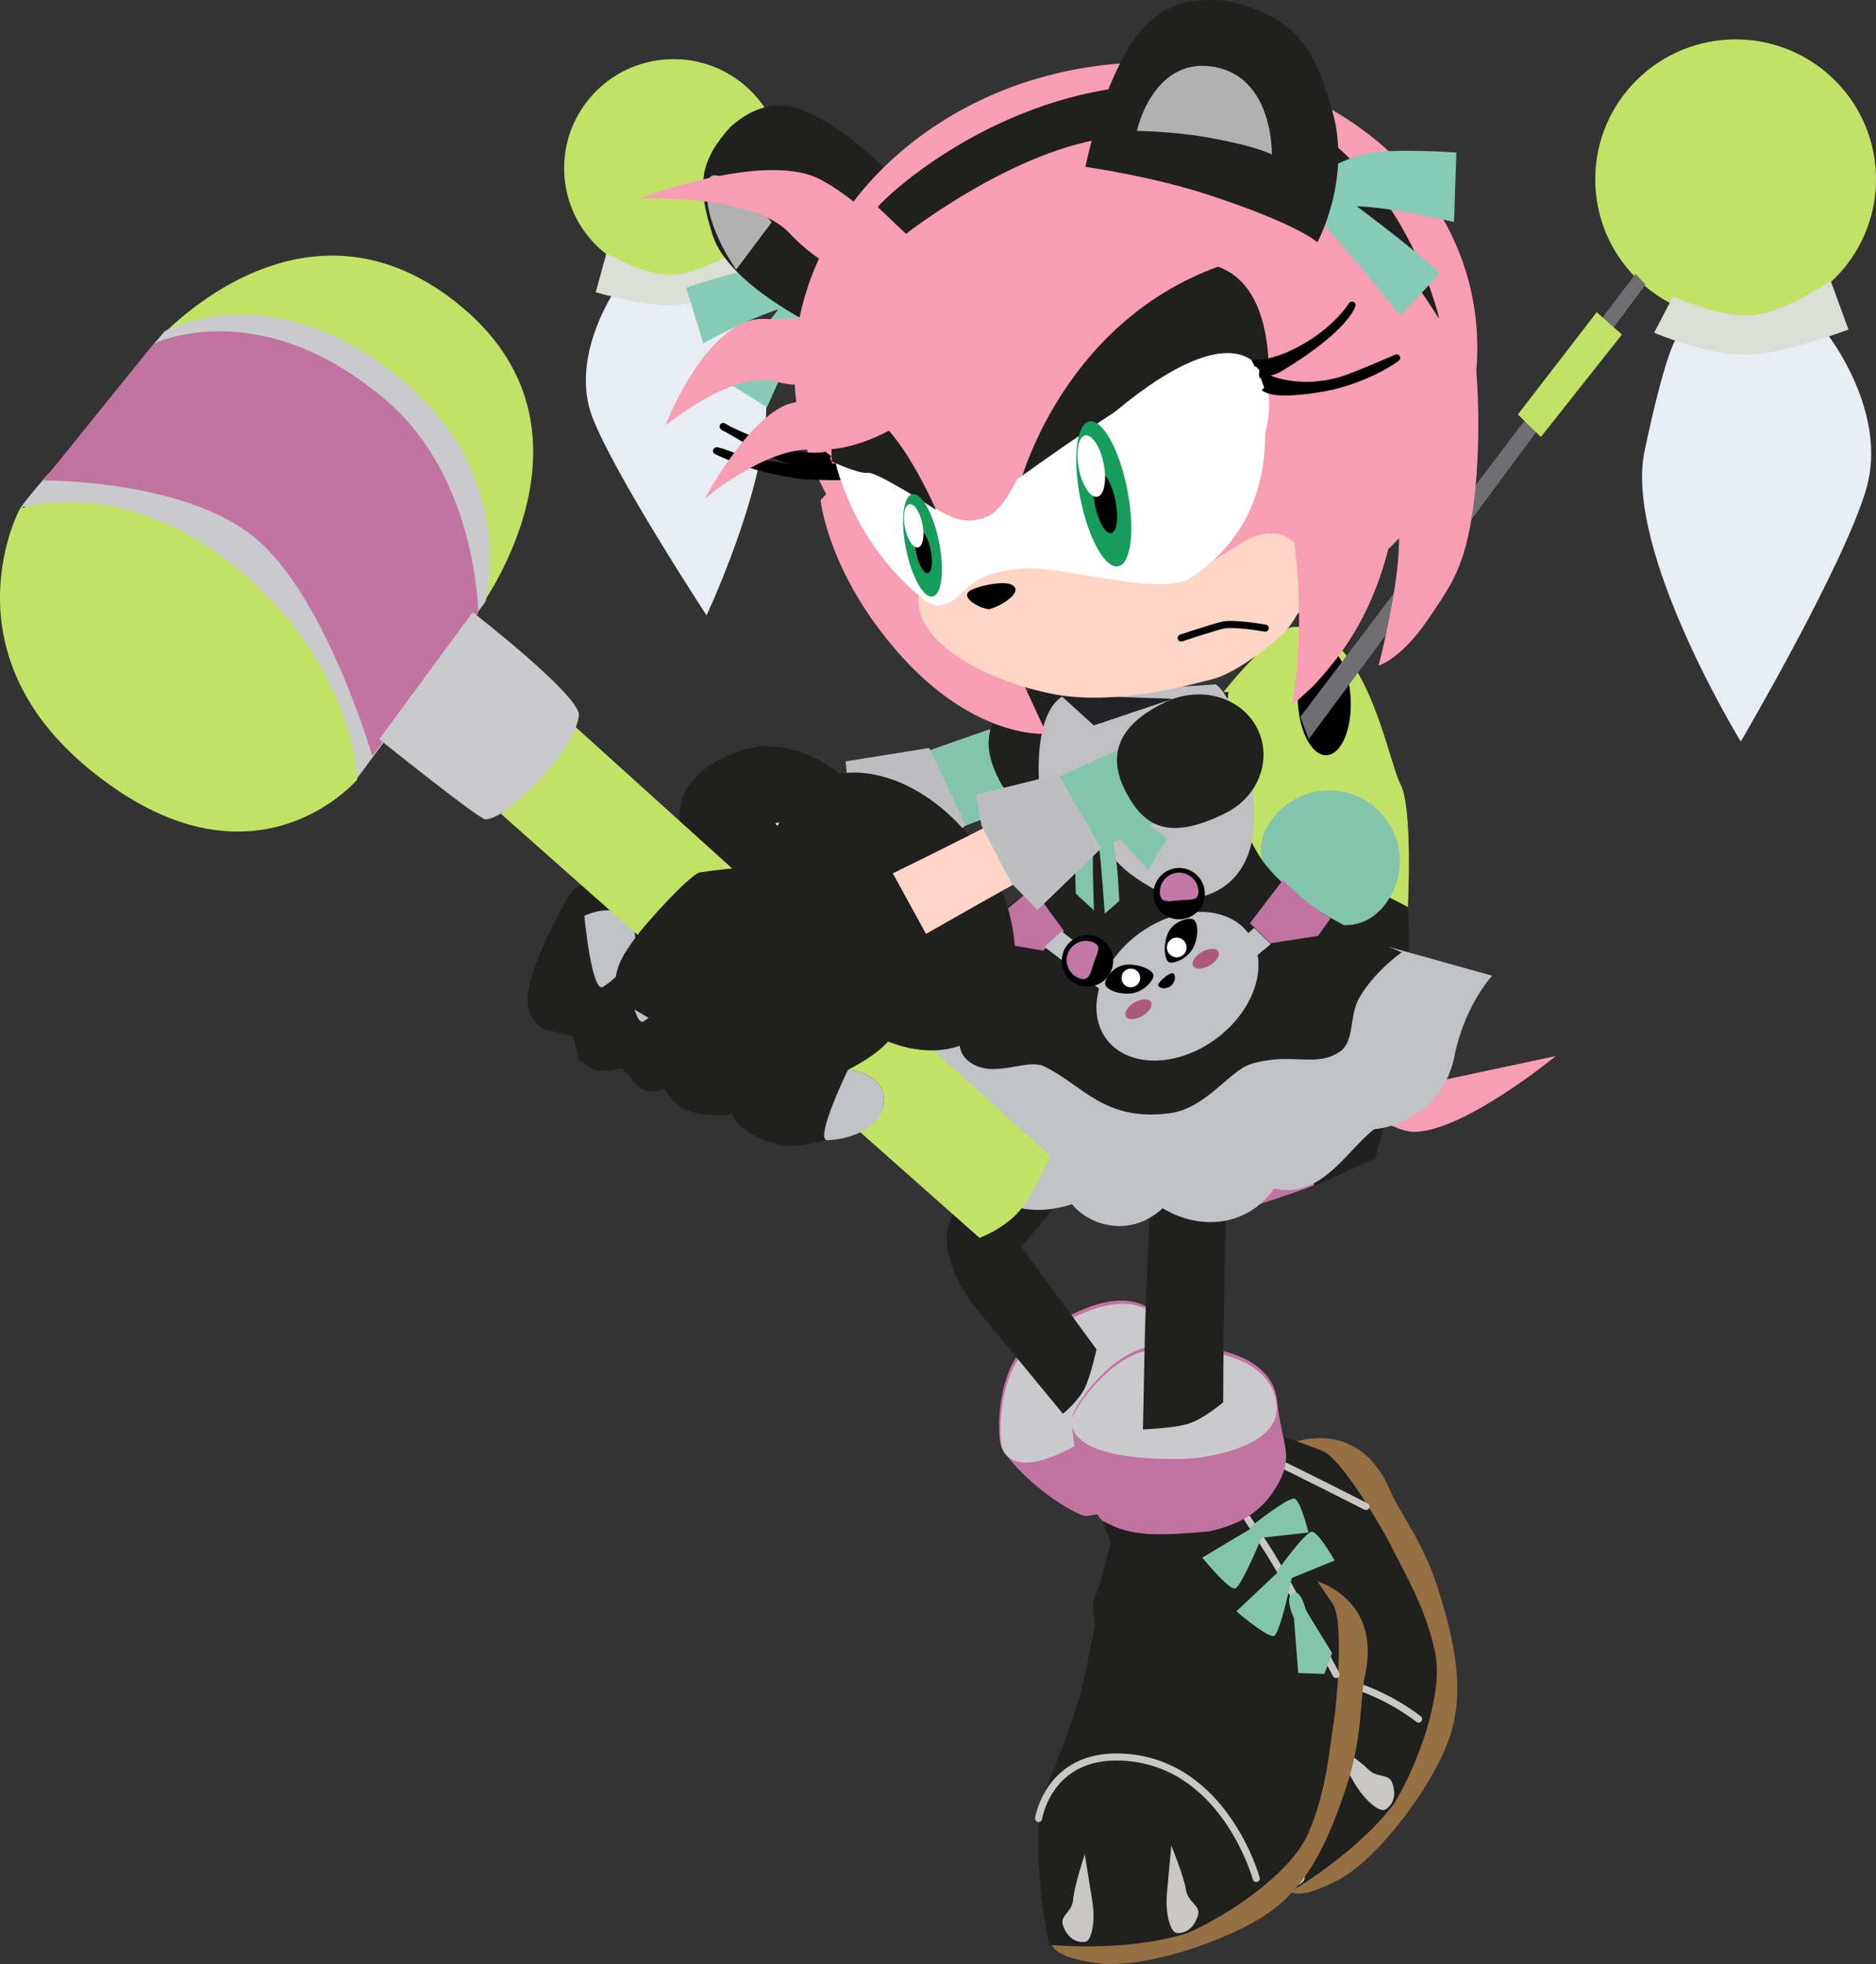 <svg version="1.1" xmlns="http://www.w3.org/2000/svg" xmlns:xlink="http://www.w3.org/1999/xlink" width="33.131" height="34.684" viewBox="0,0,33.131,34.684"><rect x="0" y="0" width="33.131" height="34.684" fill="#333333" stroke="none"/><g transform="translate(-221.773,-165.821)"><g data-paper-data="{&quot;isPaintingLayer&quot;:true}" fill-rule="nonzero" stroke-miterlimit="10" stroke-dasharray="" stroke-dashoffset="0" style="mix-blend-mode: normal"><g data-paper-data="{&quot;index&quot;:null}" stroke-linejoin="miter"><path d="M245.512,198.361c0,0 1.018,-1.928 1.318,-2.927c0.243,-0.809 -2.349,-4.096 -2.349,-4.096c0,0 1.257,-0.587 1.848,0.816c0.166,0.395 0.597,0.9 0.871,1.815c0.275,0.914 0.457,1.766 0.151,2.596c-0.306,0.83 -1.219,2.047 -1.909,2.436c-0.974,0.519 -0.946,0.098 -0.946,0.098z" fill="#947043" stroke="none" stroke-width="0" stroke-linecap="butt"/><path d="M241.195,192.535l1.964,-2.313l0.579,0.432l-0.087,0.172c0,0 0.295,-0.016 0.362,0.021c0.292,0.165 0.167,0.248 0.167,0.248c0,0 0.576,0.203 0.944,0.345c0.368,0.142 1.14,1.527 1.167,1.582c0.231,0.479 0.662,1.166 0.829,1.992c0.141,0.695 -0.268,1.893 -0.724,2.653c-0.701,0.925 -1.876,1.583 -1.876,1.583c0,0 -1.182,-1.079 -1.607,-2.063c-0.213,-0.984 -0.359,-1.423 -0.492,-1.832c-0.108,-0.332 -0.494,-1.153 -0.494,-1.153l-0.27,-0.324l-0.09,-0.351z" fill="#20201f" stroke="none" stroke-width="0" stroke-linecap="butt"/><path d="M243.03,191.083c0,0 0.582,0.219 1.001,0.414c0.532,0.248 1.866,0.927 1.866,0.927" fill="none" stroke="#c8c7c6" stroke-width="0.125" stroke-linecap="round"/><path d="M242.265,189.092c0.487,0.562 0.774,0.589 0.846,1.138c0.072,0.549 -0.095,0.985 -0.508,1.43c-0.834,0.716 -1.135,0.874 -1.649,0.932c-0.217,-0.02 -1.13,-0.602 -1.488,-1.204c-0.094,-0.158 -0.11,-1.374 0.468,-1.848c0.578,-0.474 1.718,-1.154 2.331,-0.448z" fill="#c274a1" stroke="none" stroke-width="0" stroke-linecap="butt"/><path d="M242.291,189.149c0.488,0.562 -0.477,1.49 -0.788,1.72c-0.379,0.28 -1.654,1.178 -2.012,0.576c-0.094,-0.158 -0.11,-1.374 0.468,-1.848c0.578,-0.474 1.718,-1.154 2.331,-0.448z" fill="#cacacd" stroke="none" stroke-width="0" stroke-linecap="butt"/><path d="M245.932,197.061c0.159,0.168 0.37,0.064 0.431,0.248c0.103,0.307 -0.074,0.443 -0.133,0.47c-0.094,0.043 -0.352,-0.151 -0.546,-0.487c-0.194,-0.336 -0.418,-0.722 -0.418,-0.722c0,0 0.506,0.323 0.666,0.491z" fill="#c8c7c6" stroke="none" stroke-width="0" stroke-linecap="butt"/><path d="M243.077,197.536c0,0 -0.513,-1.024 0.559,-1.725c1.527,-0.998 3.19,0.368 3.19,0.368" fill="none" stroke="#c8c7c6" stroke-width="0.125" stroke-linecap="round"/><path d="M243.814,197.841c0,0 0.332,0.298 0.621,0.557c0.289,0.259 0.426,0.551 0.364,0.635c-0.038,0.052 -0.209,0.197 -0.488,0.033c-0.166,-0.098 -0.022,-0.283 -0.153,-0.473c-0.132,-0.19 -0.344,-0.753 -0.344,-0.753z" data-paper-data="{&quot;index&quot;:null}" fill="#c8c7c6" stroke="none" stroke-width="0" stroke-linecap="butt"/></g><path d="M241.513,185.807l-1.702,2.03l1.327,1.812c0,0 -0.09,0.415 -0.194,0.656c-0.104,0.241 -0.399,0.482 -0.399,0.482l-1.465,-1.779c0,0 -0.779,-0.87 -0.545,-1.598c0.207,-0.643 1.879,-2.547 1.879,-2.547z" data-paper-data="{&quot;index&quot;:null}" fill="#20201f" stroke="none" stroke-width="0" stroke-linecap="butt" stroke-linejoin="miter"/><g data-paper-data="{&quot;index&quot;:null}" stroke-linejoin="miter"><path d="M241.625,200.013c0,0 1.945,-0.986 2.767,-1.628c0.666,-0.52 0.449,-4.701 0.449,-4.701c0,0 1.365,0.247 1.037,1.734c-0.092,0.418 -0.033,1.08 -0.337,1.984c-0.304,0.905 -0.647,1.705 -1.376,2.206c-0.729,0.501 -2.177,0.967 -2.965,0.886c-1.095,-0.139 -0.829,-0.467 -0.829,-0.467l1.255,-0.016z" fill="#947043" stroke="none" stroke-width="0" stroke-linecap="butt"/><path d="M241.467,192.764l2.939,-0.754l0.223,0.687l-0.171,0.09c0,0 0.25,0.157 0.283,0.226c0.143,0.304 -0.006,0.299 -0.006,0.299c0,0 0.353,0.499 0.572,0.827c0.219,0.329 0.049,1.905 0.039,1.965c-0.088,0.524 -0.134,1.334 -0.474,2.104c-0.287,0.649 -1.312,1.39 -2.124,1.747c-1.106,0.35 -2.446,0.208 -2.446,0.208c0,0 -0.341,-1.564 -0.119,-2.613c0.395,-0.926 0.529,-1.368 0.657,-1.779c0.104,-0.334 0.263,-1.226 0.263,-1.226l-0.033,-0.421l0.129,-0.338z" fill="#20201f" stroke="none" stroke-width="0" stroke-linecap="butt"/><path d="M243.804,192.639c0,0 0.349,0.515 0.578,0.916c0.291,0.509 0.987,1.835 0.987,1.835" fill="none" stroke="#c8c7c6" stroke-width="0.125" stroke-linecap="round"/><path d="M244.33,190.572c0.073,0.74 0.291,0.927 0.033,1.417c-0.258,0.49 -0.647,0.749 -1.241,0.874c-1.094,0.102 -1.432,0.058 -1.885,-0.192c-0.166,-0.141 -0.575,-1.144 -0.519,-1.842c0.015,-0.183 0.704,-1.185 1.45,-1.238c0.746,-0.053 2.069,0.051 2.162,0.981z" fill="#c274a1" stroke="none" stroke-width="0" stroke-linecap="butt"/><path d="M244.318,190.634c0.073,0.74 -1.25,0.941 -1.637,0.949c-0.471,0.01 -2.031,0.006 -1.975,-0.693c0.015,-0.183 0.704,-1.185 1.45,-1.238c0.746,-0.053 2.069,0.051 2.162,0.981z" fill="#cacacd" stroke="none" stroke-width="0" stroke-linecap="butt"/><path d="M242.719,199.195c0.033,0.229 0.265,0.266 0.209,0.451c-0.093,0.31 -0.317,0.319 -0.381,0.307c-0.102,-0.019 -0.2,-0.326 -0.164,-0.713c0.036,-0.387 0.076,-0.831 0.076,-0.831c0,0 0.227,0.557 0.259,0.786z" fill="#c8c7c6" stroke="none" stroke-width="0" stroke-linecap="butt"/><path d="M240.931,198.563c0,0 0.07,0.44 0.132,0.824c0.061,0.383 -0.016,0.696 -0.116,0.722c-0.063,0.016 -0.286,0.022 -0.4,-0.281c-0.068,-0.181 0.161,-0.233 0.178,-0.464c0.017,-0.231 0.206,-0.801 0.206,-0.801z" data-paper-data="{&quot;index&quot;:null}" fill="#c8c7c6" stroke="none" stroke-width="0" stroke-linecap="butt"/><path d="M240.115,197.933c0,0 0.173,-1.133 1.453,-1.085c1.823,0.067 2.391,2.144 2.391,2.144" fill="none" stroke="#c8c7c6" stroke-width="0.125" stroke-linecap="round"/><g fill="#83c4ac" stroke="none" stroke-width="0" stroke-linecap="butt"><path d="M243.576,193.872c-0.132,-0.005 -0.57,-0.546 -0.57,-0.546l0.888,-0.53l0.186,0.109c0,0 -0.392,0.972 -0.503,0.967z"/><path d="M244.643,192.287c0.112,0.07 0.238,0.596 0.238,0.596l-0.81,0.091l-0.227,-0.18c0,0 0.705,-0.566 0.8,-0.507z" data-paper-data="{&quot;index&quot;:null}"/><path d="M244.266,194.711c-0.131,0.018 -0.658,-0.436 -0.658,-0.436l0.739,-0.697l0.243,0.092c0,0 -0.213,1.026 -0.324,1.041z"/><path d="M244.951,192.869c0.127,0.036 0.392,0.508 0.392,0.508l-0.755,0.309l-0.268,-0.111c0,0 0.524,-0.737 0.631,-0.706z" data-paper-data="{&quot;index&quot;:null}"/><path d="M244.7,195.364l-0.076,-0.974c0,0 -0.171,-0.348 -0.025,-0.439c0.146,-0.091 0.237,0.307 0.237,0.307l0.462,0.752l-0.136,0.372z"/></g></g><path d="M243.45,185.455l-0.067,3.776l-0.008,1.353c0,0 -0.336,0.284 -0.595,0.372c-0.26,0.088 -0.822,0.106 -0.822,0.106l0.037,-1.808l0.165,-4.137z" data-paper-data="{&quot;index&quot;:null}" fill="#20201f" stroke="none" stroke-width="0" stroke-linecap="butt" stroke-linejoin="miter"/><g data-paper-data="{&quot;index&quot;:null}" stroke-width="0" stroke-linecap="butt" stroke-linejoin="miter"><g data-paper-data="{&quot;index&quot;:null}"><path d="M231.738,168.872c-0.045,-1.063 0.783,-1.96 1.85,-2.005c1.066,-0.045 1.967,0.78 2.012,1.842c0.045,1.063 -0.783,1.96 -1.85,2.005c-1.066,0.045 -1.967,-0.78 -2.012,-1.842z" fill="#c2e266" stroke="none"/><path d="M232.432,169.479c-0.028,-0.656 0.484,-1.211 1.143,-1.239c0.659,-0.028 1.215,0.482 1.243,1.138c0.028,0.656 -0.484,1.211 -1.143,1.239c-0.659,0.028 -1.215,-0.482 -1.243,-1.138z" fill="#c2e266" stroke="#000000"/><path d="M232.232,173.18c-0.388,-1.018 0.351,-2.147 0.351,-2.147l2.101,-0.103c0,0 0.162,0.196 0.549,1.483c0.402,1.336 -0.982,4.274 -0.982,4.274c0,0 -1.632,-2.489 -2.019,-3.507z" fill="#e8edf4" stroke="#000000"/><path d="M233.674,171.212c-0.511,0.024 -1.38,-0.23 -1.38,-0.23l0.189,-0.69c0,0 0.645,0.378 1.1,0.384c0.455,0.007 1.078,-0.353 1.078,-0.353l0.303,0.478c0,0 -0.707,0.384 -1.29,0.411z" fill="#dbded5" stroke="#000000"/></g><g data-paper-data="{&quot;index&quot;:null}" stroke="none"><path d="M239.884,174.706c0.201,-0.008 0.378,0.323 0.396,0.74c0.018,0.417 -0.131,0.762 -0.332,0.771c-0.201,0.008 -0.378,-0.323 -0.396,-0.74c-0.018,-0.417 0.131,-0.762 0.332,-0.771z" fill="#000000"/><path d="M241.51,179.917c0.209,-0.009 0.872,0.869 0.88,1.053c0.008,0.184 -0.293,1.405 -0.502,1.414c-0.209,0.009 -1.273,-0.279 -1.273,-0.279c0,0 0.686,-2.178 0.895,-2.187z" fill="#807d5a"/><path d="M235.026,170.13l0.125,-0.157l5.111,5.687l-0.088,0.317z" fill="#6e6e73"/><path d="M236.928,171.765l-0.29,0.335l-1.23,-1.31l0.32,-0.336z" fill="#c2e266"/></g></g><g data-paper-data="{&quot;index&quot;:null}" stroke-width="0" stroke-linecap="butt" stroke-linejoin="miter"><g data-paper-data="{&quot;index&quot;:null}"><path d="M252.529,171.455c-1.368,0.058 -2.524,-1.001 -2.581,-2.364c-0.057,-1.363 1.005,-2.515 2.373,-2.572c1.368,-0.058 2.524,1.001 2.581,2.364c0.057,1.363 -1.005,2.515 -2.373,2.572z" fill="#c2e266" stroke="none"/><path d="M252.614,171.321c-0.845,0.036 -1.559,-0.618 -1.595,-1.46c-0.036,-0.842 0.621,-1.554 1.466,-1.589c0.845,-0.036 1.559,0.618 1.595,1.46c0.036,0.842 -0.621,1.554 -1.466,1.589z" fill="#c2e266" stroke="#000000"/><path d="M254.736,174.442c-0.386,1.343 -2.22,4.474 -2.22,4.474c0,0 -2.069,-3.379 -1.699,-5.131c0.356,-1.687 0.541,-1.955 0.541,-1.955l2.696,-0.095c0,0 1.067,1.364 0.681,2.707z" fill="#e8edf4" stroke="#000000"/><path d="M252.68,172.082c-0.749,0.028 -1.694,-0.386 -1.694,-0.386l0.335,-0.643c0,0 0.836,0.392 1.417,0.334c0.581,-0.058 1.364,-0.61 1.364,-0.61l0.316,0.862c0,0 -1.083,0.418 -1.739,0.443z" fill="#dbded5" stroke="#000000"/></g><g data-paper-data="{&quot;index&quot;:null}" stroke="none"><path d="M246.505,179.666c0.223,0.415 0.131,2.189 0.131,2.189l-3.112,0.151c0,0 -1.069,-1.245 -0.81,-2.681c0.19,-1.056 1.681,-2.417 1.881,-2.432c1.288,-0.093 1.686,2.359 1.91,2.774z" fill="#c2e266"/><path d="M245.627,178.168c0.023,0.535 -0.168,0.978 -0.426,0.989c-0.258,0.011 -0.485,-0.414 -0.508,-0.949c-0.023,-0.535 0.168,-0.978 0.426,-0.989c0.258,-0.011 0.485,0.414 0.508,0.949z" fill="#000000"/><path d="M246.576,184.044c-0.112,0.853 -0.517,2.231 -0.517,2.231l-1.159,0.532c0,0 -1.451,-0.514 -1.457,-1.285c-0.003,-0.383 0.077,-3.377 0.077,-3.377l1.197,-0.836c0,0 0.605,0.026 0.974,0.118c0.369,0.092 0.949,0.413 0.949,0.413c0,0 0.049,1.35 -0.063,2.203z" fill="#20201f"/><path d="M244.984,186.754c0,0 -1.328,0.483 -1.597,0.494c-0.269,0.011 -0.785,-1.517 -0.795,-1.753c-0.01,-0.236 0.743,-1.429 1.011,-1.441c0.269,-0.011 1.381,2.699 1.381,2.699z" fill="#c274a1"/><path d="M244.885,178.875l-0.147,-0.395l5.919,-7.822l0.177,0.187z" fill="#6e6e73"/><path d="M249.972,171.334l0.445,0.395l-1.431,1.808l-0.407,-0.397z" fill="#c2e266"/></g></g><g data-paper-data="{&quot;index&quot;:null}" stroke="none" stroke-width="0" stroke-linecap="butt" stroke-linejoin="miter"><g><g><path d="M231.939,181.502c0.764,-0.375 2.12,-0.811 2.12,-0.811l1.829,1.638c0,0 0.139,0.336 -0.021,0.874c-0.104,0.35 -0.548,0.757 -0.548,0.757c0,0 0.694,-0.153 0.752,0.422c0.037,0.369 -0.901,0.961 -1.278,1.088c-0.222,0.075 -0.654,0.073 -0.956,-0.076c-0.191,-0.094 -0.331,-0.351 -0.331,-0.351c0,0 -0.326,0.189 -0.557,-0.139c-0.071,-0.101 -0.196,-0.218 -0.196,-0.218c0,0 -0.275,0.062 -0.424,0.036c-0.149,-0.026 -0.339,-0.189 -0.339,-0.189l-0.086,-0.411c0,0 -0.53,-0.111 -0.613,-0.183c-0.329,-0.284 -0.175,-0.742 -0.094,-0.988c0.148,-0.45 0.621,-1.39 0.743,-1.449z" fill="#20201f"/><path d="M234.781,179.101c0.88,-0.325 1.798,0.171 2.432,1.03c0.635,0.859 0.941,2.024 0.048,2.326c-0.893,0.302 -2.3,-0.162 -3.1,-1.245c-0.801,-1.083 -0.26,-1.785 0.62,-2.11z" fill="#20201f"/><path d="M237.814,179.411c0.8,-0.353 2.031,-0.837 3.136,-1.09c0.366,-0.084 0.505,0.073 0.568,0.269c0.095,0.292 -0.015,0.499 -0.296,0.604c-1.125,0.416 -2.101,0.8 -2.857,1.134c-0.461,0.204 -1.923,0.962 -1.923,0.962l-0.98,-0.926c0,0 1.21,-0.448 2.353,-0.953z" fill="#fed5c7"/></g><path d="M235.166,183.893c0,0 0.663,-0.333 0.868,0.233c0.132,0.363 -0.185,0.794 -0.534,1.02c-0.205,0.133 -0.334,-1.253 -0.334,-1.253z" fill="#c0c2c6"/><path d="M233.914,183.234c0,0 0.663,-0.333 0.868,0.233c0.132,0.363 -0.185,0.794 -0.534,1.02c-0.205,0.133 -0.334,-1.253 -0.334,-1.253z" fill="#c0c2c6"/><path d="M232.808,182.603c0,0 0.663,-0.333 0.868,0.233c0.132,0.363 -0.185,0.794 -0.534,1.02c-0.205,0.133 -0.334,-1.253 -0.334,-1.253z" fill="#c0c2c6"/><path d="M233.734,181.17c0,0 0.738,-0.067 0.722,0.535c-0.01,0.386 -0.463,0.671 -0.87,0.753c-0.24,0.048 0.147,-1.288 0.147,-1.288z" fill="#c0c2c6"/><path d="M232.093,181.993c0,0 0.663,-0.333 0.868,0.233c0.132,0.363 -0.185,0.794 -0.534,1.02c-0.205,0.133 -0.334,-1.253 -0.334,-1.253z" fill="#c0c2c6"/></g><g><path d="M238.17,179.076l1.082,-0.378l0.612,1.306l-1.065,0.408z" fill="#83c4ac"/><path d="M240.179,177.914c0.618,-0.233 1.309,0.005 1.559,0.567c0.25,0.562 -0.043,1.22 -0.654,1.469c-1.086,0.443 -1.473,0.086 -1.723,-0.476c-0.25,-0.562 -0.213,-1.171 0.817,-1.56z" fill="#20201f"/><path d="M236.707,179.266l1.476,-0.237l0.645,1.365l-1.212,0.991l-0.42,-0.513l-0.44,-1.054z" fill="#bebec0"/></g></g><g data-paper-data="{&quot;index&quot;:null}" stroke="none" stroke-width="0" stroke-linecap="butt" stroke-linejoin="miter"><path d="M242.944,183.253l1.326,-0.122l2.431,1.881l2.548,-0.543c0,0 -1.592,1.313 -2.486,1.34c-0.823,0.025 -3.819,-2.557 -3.819,-2.557z" fill="#f79db4"/><path d="M244.206,180.333c0.384,-0.574 1.16,-0.728 1.734,-0.344c0.574,0.384 0.728,1.16 0.344,1.734c-0.384,0.574 -0.981,0.533 -1.555,0.149c-0.574,-0.384 -0.907,-0.965 -0.523,-1.539z" fill="#83c4ac"/><path d="M237.936,182.879c0,0 0.641,0.182 0.978,0.679c0.476,0.702 0.961,1.085 3.377,1.064c2.154,-0.019 2.672,-0.866 3.142,-1.33c0.569,-0.563 0.831,-0.761 0.831,-0.761l1.862,0.52c0,0 -0.443,0.467 -0.646,1.318c-0.149,0.934 -0.842,1.327 -1.442,1.394c-0.505,0.399 -0.933,1.233 -1.762,1.046c-0.466,0.665 -1.296,0.755 -1.97,0.348c-0.559,0.52 -1.275,0.323 -1.602,-0.071c-0.894,0.291 -1.549,-0.097 -1.818,-0.596c-0.972,-0.103 -1.511,-0.874 -1.663,-1.616c-0.929,-0.411 -1.191,-1.315 -1.191,-1.315z" fill="#c0c2c6"/><path d="M240.754,178.21l0.365,-0.053l2.348,-0.118c0,0 -0.174,1.417 0.18,2.177c0.355,0.759 0.424,0.905 1.022,1.408c0.598,0.503 1.86,1.013 1.86,1.013c0,0 -0.476,0.327 -0.754,0.81c-0.174,0.302 -0.08,0.765 -0.334,0.941c-0.431,0.298 -0.862,0.003 -1.575,0.222c-0.381,0.117 -0.795,0.787 -1.44,0.87c-1.152,0.147 -1.516,-0.486 -2.206,-0.825c-0.323,-0.159 -0.902,0.235 -1.33,-0.086c-0.321,-0.241 -0.077,-0.631 -0.243,-0.889c-0.28,-0.435 -0.85,-0.695 -0.85,-0.695c0,0 0.558,-0.367 1.234,-0.779c0.676,-0.412 1.355,-1.055 1.355,-1.055c0,0 0.044,-0.893 0.119,-1.525c0.075,-0.633 0.248,-1.415 0.248,-1.415z" fill="#20201f"/><path d="M244.212,182.477l-0.364,-0.353l0.58,-0.762c0,0 0.107,0.109 0.312,0.292c0.185,0.165 0.532,0.382 0.532,0.382l-0.223,0.312z" data-paper-data="{&quot;index&quot;:null}" fill="#c274a1"/><path d="M243.081,182.909l0.842,-0.701l0.293,0.284l-0.748,0.618z" data-paper-data="{&quot;index&quot;:null}" fill="#c0c2c6"/><path d="M239.358,182.464l-0.216,-0.317c0,0 0.352,-0.21 0.54,-0.371c0.209,-0.179 0.318,-0.286 0.318,-0.286l0.564,0.773l-0.371,0.345z" fill="#c274a1"/><path d="M241.348,183.404l-1.127,-0.86l0.298,-0.278l1.219,0.945z" fill="#c0c2c6"/><path d="M243.895,179.773c0.261,1.989 -1.215,1.964 -1.392,1.911c-0.172,-0.051 -0.609,-0.289 -0.859,-0.505c-0.255,-0.22 -0.696,-0.801 -0.696,-0.801l-0.447,0.704c0,0 -0.359,-0.876 -0.382,-1.499c-0.052,-1.411 0.5,-1.498 0.5,-1.498l2.624,-0.179c0,0 0.438,0.237 0.652,1.867z" fill="#c0c0c3"/><path d="M241.091,178.631l-0.591,-0.537l1.986,0.067z" fill="#222225"/><g><g><path d="M241.312,184.169c-0.379,-0.511 -0.125,-1.342 0.568,-1.857c0.693,-0.515 1.563,-0.518 1.942,-0.008c0.38,0.511 0.125,1.342 -0.568,1.857c-0.693,0.515 -1.563,0.518 -1.942,0.008z" fill="#c0c2c6"/><path d="M242.236,181.327c0.152,-0.199 0.437,-0.238 0.636,-0.086c0.199,0.152 0.238,0.437 0.086,0.636c-0.152,0.199 -0.437,0.238 -0.636,0.086c-0.199,-0.152 -0.238,-0.437 -0.086,-0.636z" fill="#000000"/><path d="M242.257,181.598c-0.014,-0.188 0.126,-0.352 0.314,-0.366c0.188,-0.014 0.352,0.126 0.366,0.314c0.014,0.188 -0.122,0.157 -0.309,0.171c-0.188,0.014 -0.356,0.069 -0.37,-0.119z" fill="#c478a9"/><path d="M240.582,183.01c-0.122,-0.219 -0.044,-0.496 0.175,-0.618c0.219,-0.122 0.496,-0.044 0.618,0.175c0.122,0.219 0.044,0.496 -0.175,0.618c-0.219,0.122 -0.496,0.044 -0.618,-0.175z" fill="#000000"/><path d="M240.84,183.098c-0.178,-0.061 -0.272,-0.256 -0.211,-0.433c0.061,-0.178 0.256,-0.272 0.433,-0.211c0.178,0.061 0.095,0.174 0.034,0.352c-0.061,0.178 -0.078,0.354 -0.256,0.292z" fill="#c478a9"/><path d="M241.29,183.192c-0.004,-0.086 0.147,-0.327 0.389,-0.337c0.243,-0.01 0.463,0.105 0.466,0.191c0.004,0.086 -0.184,0.31 -0.426,0.32c-0.243,0.01 -0.425,-0.088 -0.429,-0.174z" fill="#000000"/><path d="M242.84,182.054c0.08,0.031 0.114,0.236 0.025,0.462c-0.089,0.226 -0.362,0.33 -0.442,0.299c-0.08,-0.031 -0.117,-0.277 -0.029,-0.503c0.089,-0.226 0.366,-0.289 0.446,-0.258z" data-paper-data="{&quot;index&quot;:null}" fill="#000000"/><path d="M241.579,183.097c-0.004,-0.091 0.067,-0.168 0.158,-0.172c0.091,-0.004 0.168,0.067 0.172,0.158c0.004,0.091 -0.067,0.168 -0.158,0.172c-0.091,0.004 -0.168,-0.067 -0.172,-0.158z" fill="#ffffff"/><path d="M242.381,182.559c-0.004,-0.096 0.071,-0.177 0.167,-0.181c0.096,-0.004 0.177,0.071 0.181,0.167c0.004,0.096 -0.071,0.177 -0.167,0.181c-0.096,0.004 -0.177,-0.071 -0.181,-0.167z" fill="#ffffff"/></g><path d="M242.5,183.012c0.042,0.051 0.027,0.156 -0.048,0.217c-0.074,0.061 -0.18,0.055 -0.222,0.004c-0.042,-0.051 0.228,-0.271 0.269,-0.22z" fill="#000000"/><path d="M242.099,183.514c0.038,0.066 -0.03,0.177 -0.152,0.248c-0.122,0.071 -0.252,0.076 -0.291,0.011c-0.038,-0.066 0.03,-0.177 0.152,-0.248c0.122,-0.071 0.252,-0.076 0.291,-0.011z" fill="#ad597c"/><path d="M243.289,182.621c0.038,0.066 -0.03,0.177 -0.152,0.248c-0.122,0.071 -0.252,0.076 -0.291,0.011c-0.038,-0.066 0.03,-0.177 0.152,-0.248c0.122,-0.071 0.252,-0.076 0.291,-0.011z" fill="#ad597c"/></g><g fill="#83c4ac"><path d="M240.163,180.825l-0.218,-0.598c0,0 0.341,-0.198 0.533,-0.242c0.176,-0.04 0.578,-0.012 0.578,-0.012l0.088,0.182c0,0 -0.286,0.173 -0.458,0.29c-0.153,0.104 -0.523,0.38 -0.523,0.38z"/><path d="M241.613,180.701c-0.145,-0.149 -0.491,-0.532 -0.491,-0.532l-0.12,-0.204c0,0 0.742,0.252 0.907,0.326c0.18,0.082 0.474,0.344 0.474,0.344l-0.333,0.542c0,0 -0.308,-0.344 -0.437,-0.476z" data-paper-data="{&quot;index&quot;:null}"/><path d="M240.773,181.603c0,0 -0.02,-0.465 -0.007,-0.762c0.013,-0.297 0.069,-0.618 0.069,-0.618l0.279,-0.039c0,0 -0.036,0.484 -0.04,0.794c-0.004,0.31 0.018,0.919 0.018,0.919z"/><path d="M241.283,181.956c0,0 -0.044,-0.635 -0.074,-0.943c-0.03,-0.309 -0.124,-0.881 -0.124,-0.881l0.243,0.043c0,0 0.117,0.501 0.155,0.796c0.038,0.295 0.057,0.76 0.057,0.76z" data-paper-data="{&quot;index&quot;:null}"/></g></g><g data-paper-data="{&quot;index&quot;:null}"><g data-paper-data="{&quot;index&quot;:null}" fill="#86cbb6" stroke="none" stroke-width="0" stroke-linecap="butt" stroke-linejoin="miter"><path d="M235.14,171.424c-0.446,0.184 -0.947,0.46 -0.947,0.46l-0.301,-0.981c0,0 0.855,-0.302 1.287,-0.333c0.432,-0.031 1.237,0.226 1.237,0.226l-0.569,0.392c0,0 -0.26,0.052 -0.706,0.236z"/><path d="M234.588,172.556c0,0 0.299,-0.439 0.475,-0.676c0.22,-0.296 0.741,-0.964 0.741,-0.964l0.576,-0.153c0,0 -0.54,1.087 -0.699,1.443c-0.115,0.258 -0.363,0.807 -0.363,0.807z"/></g><g stroke="none" stroke-width="0" stroke-linecap="butt" stroke-linejoin="miter"><path d="M234.671,168.063c0.637,-0.566 1.154,-0.386 1.596,-0.143c0.578,0.314 1.148,0.891 1.148,0.891c0,0 -0.673,0.755 -0.915,1.289c-0.242,0.534 -0.335,1.471 -0.335,1.471c0,0 -1.529,-0.73 -1.806,-1.597c-0.276,-0.867 -0.248,-1.282 0.312,-1.912z" data-paper-data="{&quot;index&quot;:null}" fill="#20201f"/><path d="M234.271,169.048c0.091,-0.527 1.13,0.698 1.13,0.698l-0.626,0.835c0,0 -0.621,-0.851 -0.503,-1.533z" data-paper-data="{&quot;index&quot;:null}" fill="#b2b1b2"/></g><path d="M241.144,166.985c3.309,-0.44 6.299,1.516 6.679,4.37c0.38,2.854 -1.995,5.524 -5.304,5.965c-3.309,0.44 -6.299,-1.516 -6.679,-4.37c-0.38,-2.854 1.995,-5.524 5.304,-5.965z" fill="#f79eb4" stroke="none" stroke-width="0" stroke-linecap="butt" stroke-linejoin="miter"/><path d="M236.763,174.101c-0,-0.001 0.35,1.131 0.838,1.719c0.489,0.588 2.255,2.093 2.255,2.093l0.4,0.866c0,0 -1.474,0.138 -2.961,-1.853c-0.926,-1.233 -1.036,-2.288 -1.028,-2.273" fill="#f79eb4" stroke="#f89db5" stroke-width="0" stroke-linecap="butt" stroke-linejoin="round"/><g fill="#ffd5c5" stroke="none" stroke-width="1" stroke-linecap="round" stroke-linejoin="round"><path d="M237.994,176.354c0.005,-0.059 0.114,0.044 0.162,0.08c0.297,0.218 0.551,-0.114 0.726,-0.293c0.135,-0.138 0.372,-0.233 0.559,-0.26c0.899,-0.121 2.707,0.234 3.02,0.206c0.291,-0.026 1.07,-0.603 1.364,-0.749c0.301,-0.149 0.583,-0.085 0.636,-0.054c0.111,0.064 0.889,0.464 0.074,1.615c-0.113,0.16 -0.878,0.794 -1.339,0.912c-0.387,0.099 -1.729,0.477 -2.812,0.268c-0.863,-0.167 -1.418,-0.488 -1.488,-0.53c-0.433,-0.253 -0.947,-0.649 -0.901,-1.195z"/><path d=""/></g><g fill="#000000" stroke="#000000" stroke-width="0.125" stroke-linecap="butt" stroke-linejoin="round"><path d="M236.636,174.227c0.007,0.024 -0.636,0.002 -0.716,-0.01c-0.364,-0.054 -0.676,-0.123 -1.026,-0.237c-0.112,-0.036 -0.487,-0.204 -0.481,-0.203c0.168,0.032 0.327,0.117 0.494,0.157c0.28,0.066 0.564,0.107 0.849,0.146c0.45,0.044 0.74,-0.025 0.804,-0.013"/><path d="M236.487,174.046c0.006,0.022 -0.625,-0.034 -0.939,-0.154c-0.314,-0.119 -1.019,-0.556 -1.01,-0.543c0.023,0.034 0.644,0.317 1.083,0.447c0.438,0.13 0.765,0.074 0.787,0.046"/></g><g fill="#000000" stroke="none" stroke-width="1" stroke-linecap="round" stroke-linejoin="round"><path d="M239.257,176.575c-0.108,0.022 -0.516,-0.173 -0.375,-0.308c0.082,-0.078 0.598,-0.206 0.761,-0.119c0.213,0.115 -0.154,0.36 -0.386,0.427z"/><path d=""/></g><path d="M246.333,172.001c0.024,0.011 0.168,2.301 0.09,2.839c-0.116,0.807 -0.372,1.594 -0.815,2.282c-0.188,0.292 -0.391,0.54 -0.624,0.794c-0.076,0.082 -0.399,0.362 -0.399,0.362c0,0 0.244,-1.07 0.066,-2.719c-0.095,-0.876 -0.471,-2.791 -0.444,-2.742" fill="#f79eb4" stroke="#f89db5" stroke-width="0" stroke-linecap="butt" stroke-linejoin="round"/><path d="M247.612,171.156c0.226,0.333 0.37,2.196 0.183,3.592c-0.144,1.076 -0.383,1.392 -0.802,2.01c-0.474,0.7 -0.873,0.817 -0.873,0.817c0,0 0.311,-1.207 0.353,-1.998c0.043,-0.791 -0.035,-3.606 -0.051,-3.619" fill="#f79eb4" stroke="#f89db5" stroke-width="0" stroke-linecap="butt" stroke-linejoin="round"/><g stroke="none" stroke-width="1" stroke-linecap="round" stroke-linejoin="round"><path d="M237.275,169.476c0.084,-0.13 2.236,-2.222 5.264,-2.163c3.748,0.111 4.652,4.131 4.65,4.131c-0.038,-0.004 -0.832,-1.481 -1.871,-2.037c-1.348,-0.721 -2.129,-1.14 -3.508,-1.175c-1.749,-0.045 -3.951,1.651 -4.037,1.719" fill="#20201f"/><path d="" fill="#ee1a40"/></g><path d="M237.56,172.245c-0.011,-0.007 -1.278,0.546 -2.059,0.32c-0.781,-0.226 -1.956,0.763 -1.972,0.767c-0.016,0.004 0.747,-1.924 1.742,-1.879c0.995,0.045 2.361,-0.354 2.336,-0.369" fill="#f79eb4" stroke="#f89db5" stroke-width="0" stroke-linecap="butt" stroke-linejoin="round"/><path d="M237.639,171.142c-0.114,-0.069 -1.267,-0.492 -1.921,-1.201c-0.655,-0.709 -2.667,-0.613 -2.667,-0.613c0,0 2.224,-0.848 3.199,-0.343c0.975,0.505 2.223,1.998 2.243,2.079" fill="#f79eb4" stroke="#f89db5" stroke-width="0" stroke-linecap="butt" stroke-linejoin="round"/><path d="M242.125,173.086c-0.602,0.08 -2.351,1.314 -2.351,1.314c0,0 0.721,-2.854 3.51,-3.87c1.202,0.433 0.848,2.578 0.848,2.578c0,0 -1.405,-0.102 -2.007,-0.022z" data-paper-data="{&quot;index&quot;:null}" fill="#20201f" stroke="none" stroke-width="0" stroke-linecap="butt" stroke-linejoin="miter"/><path d="M239.733,174.287c0.388,-0.278 0.987,-0.705 1.732,-1.196c2.296,-1.91 2.961,-0.813 2.652,0.386c0,0.719 -0.18,1.825 -1.362,2.578c-0.622,0.278 -2.245,-0.249 -2.919,-0.194c-1.185,0.096 -0.943,0.602 -1.527,0.658c-0.146,0.014 -1.079,-0.731 -1.566,-1.899c-0.23,-0.551 -0.268,-0.845 -0.2,-0.853c0.446,-0.055 0.921,0.271 1.393,0.735c0.33,0.325 0.747,0.574 1.077,0.499c0.192,-0.043 0.39,-0.06 0.721,-0.716z" fill="#ffffff" stroke="none" stroke-width="0" stroke-linecap="butt" stroke-linejoin="miter"/><path d="M236.465,173.971c0,0 -0.07,-0.564 0.209,-0.867c0.715,-0.423 1.629,1.721 1.629,1.721c0,0 -1.037,-0.677 -1.205,-0.655c-0.168,0.022 -0.632,-0.199 -0.632,-0.199z" data-paper-data="{&quot;index&quot;:null}" fill="#20201f" stroke="none" stroke-width="0" stroke-linecap="butt" stroke-linejoin="miter"/><path d="M237.75,173.25c-0.05,0.048 -0.802,0.565 -1.623,0.512c-0.82,-0.053 -1.909,0.866 -1.909,0.866c0,0 0.839,-1.565 1.578,-1.698c0.739,-0.133 1.854,-0.621 1.837,-0.605" fill="#f79eb4" stroke="#f89db5" stroke-width="0" stroke-linecap="butt" stroke-linejoin="round"/><g fill="#000000" stroke="#000000" stroke-width="0.125" stroke-linecap="butt" stroke-linejoin="round"><path d="M243.906,172.241c0.047,-0.024 0.091,0.005 0.138,0.001c0.049,-0.004 0.269,-0.055 0.431,-0.122c0.83,-0.344 1.175,-0.911 1.175,-0.911c0,0 -0.104,0.399 -1.246,1.096c-0.178,0.109 -0.331,0.116 -0.36,0.084"/><path d="M244.011,172.423c0.034,-0.001 0.102,0.05 0.134,0.067c0.072,0.039 0.595,0.258 1.316,0.046c0.239,-0.072 0.977,-0.395 0.977,-0.395c0,0 -0.35,0.277 -1.016,0.469c-0.279,0.08 -0.893,0.166 -1.145,0.119c-0.136,-0.025 -0.178,-0.063 -0.178,-0.063"/></g><g stroke="none" stroke-linecap="butt" stroke-linejoin="miter"><path d="M241.68,174.459c0.141,0.707 0.07,1.317 -0.159,1.362c-0.229,0.046 -0.528,-0.49 -0.669,-1.197c-0.141,-0.707 -0.07,-1.317 0.159,-1.362c0.229,-0.046 0.528,0.49 0.669,1.197z" fill="#169c5b" stroke-width="NaN"/><path d="M241.473,174.665c0.059,0.295 0.025,0.551 -0.075,0.571c-0.1,0.02 -0.23,-0.203 -0.288,-0.498c-0.059,-0.295 -0.025,-0.551 0.075,-0.571c0.1,-0.02 0.23,0.203 0.288,0.498z" fill="#000000" stroke-width="0"/><path d="M241.264,174.009c0.06,0.299 0.009,0.56 -0.112,0.584c-0.121,0.024 -0.268,-0.198 -0.327,-0.497c-0.06,-0.299 -0.009,-0.56 0.112,-0.585c0.121,-0.024 0.268,0.198 0.327,0.497z" fill="#ffffff" stroke-width="0"/></g><g stroke="none" stroke-linecap="butt" stroke-linejoin="miter"><path d="M238.357,175.393c0.099,0.498 0.049,0.929 -0.112,0.961c-0.161,0.032 -0.373,-0.346 -0.472,-0.844c-0.099,-0.498 -0.049,-0.929 0.112,-0.961c0.161,-0.032 0.373,0.346 0.472,0.844z" fill="#169c5b" stroke-width="NaN"/><path d="M238.211,175.538c0.042,0.208 0.018,0.388 -0.053,0.403c-0.071,0.014 -0.162,-0.143 -0.203,-0.351c-0.042,-0.208 -0.018,-0.388 0.053,-0.403c0.071,-0.014 0.162,0.143 0.203,0.351z" fill="#000000" stroke-width="0"/><path d="M238.064,175.076c0.042,0.211 0.007,0.395 -0.079,0.412c-0.086,0.017 -0.189,-0.14 -0.231,-0.351c-0.042,-0.211 -0.007,-0.395 0.079,-0.412c0.086,-0.017 0.189,0.14 0.231,0.351z" fill="#ffffff" stroke-width="0"/></g><path d="M242.633,177.087c0,0 0.537,-0.178 0.731,-0.226c0.194,-0.047 0.754,0.052 0.754,0.052" data-paper-data="{&quot;index&quot;:null}" fill="none" stroke="#000000" stroke-width="0.125" stroke-linecap="round" stroke-linejoin="miter"/><g fill="#86cbb6" stroke="none" stroke-width="0" stroke-linecap="butt" stroke-linejoin="miter"><path d="M245.327,169.455l-0.779,-0.274c0,0 0.848,-0.548 1.356,-0.648c0.508,-0.099 1.589,-0.018 1.589,-0.018l-0.041,1.227c0,0 -0.664,-0.162 -1.236,-0.235c-0.572,-0.073 -0.888,-0.051 -0.888,-0.051z"/><path d="M246.507,171.395c0,0 -0.457,-0.556 -0.671,-0.817c-0.295,-0.361 -1.257,-1.446 -1.257,-1.446l0.712,-0.003c0,0 0.81,0.607 1.156,0.88c0.277,0.219 0.76,0.632 0.76,0.632z"/></g><path d="M245.307,167.798c0.336,1.198 -0.269,2.302 -0.269,2.302c0,0 -0.333,-0.322 -1.975,-0.855c-0.96,-0.312 -2.121,-0.478 -2.121,-0.478c0,0 0.216,-1.088 0.641,-1.881c0.321,-0.61 0.777,-1.204 1.93,-1.037c1.113,0.297 1.458,0.75 1.794,1.948z" fill="#20201f" stroke="none" stroke-width="0" stroke-linecap="butt" stroke-linejoin="miter"/><path d="M244.233,168.551c0,0 -0.22,-0.142 -1.175,-0.31c-0.558,-0.098 -1.207,-0.109 -1.207,-0.109c0,0 0.274,-1.282 1.319,-1.137c1.101,0.153 1.064,1.556 1.064,1.556z" fill="#b2b1b2" stroke="none" stroke-width="0" stroke-linecap="butt" stroke-linejoin="miter"/></g><g data-paper-data="{&quot;index&quot;:null}" stroke-width="0" stroke-linecap="butt" stroke-linejoin="miter"><path d="M227.276,174.649c1.683,1.356 1.345,4.185 1.345,4.185l-0.57,0.769c0,0 -0.291,-0.847 -2.158,-2.964c-1.715,-0.793 -3.698,-1.875 -3.698,-1.875c0,0 -0.256,0.242 0.21,-0.318c0.466,-0.559 0.332,-0.329 0.332,-0.329c0,0 2.178,-1.37 4.539,0.532z" fill="#cacacd" stroke="none"/><path d="M222.124,174.805c0,0 1.78,-0.621 3.789,1.015c2.134,1.738 2.168,3.769 2.168,3.769c0,0 -1.849,2.181 -4.732,-0.186c-2.569,-2.109 -1.225,-4.599 -1.225,-4.599z" fill="#c2e266" stroke="#000000"/><path d="M230.185,176.645l-5.695,-4.751c0,0 2.539,-2.95 5.338,-0.735c2.839,2.247 0.357,5.485 0.357,5.485z" fill="#c2e266" stroke="none"/><path d="M230.135,176.729l-1.848,-3.757l-3.788,-1.078l0.175,-0.218c0,0 1.799,-1.036 4.07,0.748c2.242,1.766 1.602,4.026 1.602,4.026z" fill="#cacacd" stroke="none"/><path d="M228.609,172.905c1.597,1.378 1.61,3.746 1.61,3.746l-1.871,2.524c0,0 -0.812,-2.8 -2.06,-3.846c-1.248,-1.046 -3.75,-1.023 -3.75,-1.023l1.951,-2.418c0,0 1.88,-0.916 4.121,1.017z" fill="#c274a1" stroke="none"/><path d="M230.617,180.19c0,0 0.488,-0.424 0.754,-0.733c0.266,-0.309 0.566,-0.799 0.566,-0.799l8.38,7.569c0,0 -0.253,0.643 -0.535,0.972c-0.282,0.329 -0.711,0.481 -0.711,0.481z" fill="#c2e266" stroke="none"/><path d="M228.47,178.875l1.652,-2.243c0,0 1.9,1.475 1.874,1.819c-0.044,0.583 -1.236,1.832 -1.651,1.839c-0.109,0.002 -1.874,-1.415 -1.874,-1.415z" fill="#cacacd" stroke="none"/></g><g data-paper-data="{&quot;index&quot;:null}" stroke="none" stroke-width="0" stroke-linecap="butt" stroke-linejoin="miter"><path d="M239.099,180.866c0.825,1.224 0.795,2.687 -0.066,3.267c-0.861,0.58 -2.228,0.058 -3.052,-1.166c-0.825,-1.224 -0.795,-2.687 0.066,-3.267c0.861,-0.58 2.228,-0.058 3.052,1.166z" fill="#20201f"/><path d="M242.931,178.784c0.375,-0.112 0.53,0.042 0.61,0.241c0.118,0.297 0.019,0.521 -0.267,0.649c-1.142,0.51 -2.132,0.977 -2.897,1.377c-0.466,0.244 -2.25,1.261 -2.25,1.261l-0.587,-1.07c0,0 1.047,-0.504 2.202,-1.108c0.808,-0.422 2.056,-1.011 3.189,-1.35z" fill="#fed5c7"/><path d="M240.454,179.542l1.047,-0.467l0.718,1.25l-1.028,0.495z" fill="#83c4ac"/><path d="M242.359,178.217c0.596,-0.284 1.305,-0.104 1.601,0.436c0.296,0.54 0.059,1.219 -0.529,1.518c-1.046,0.531 -1.46,0.209 -1.756,-0.331c-0.296,-0.54 -0.309,-1.15 0.685,-1.623z" fill="#20201f"/><path d="M239.011,179.853l1.452,-0.358l0.757,1.307l-1.125,1.088l-0.462,-0.476l-0.526,-1.014z" fill="#bebec0"/><g><path d="M236.488,181.065l1.326,2.191c0,0 0.036,0.378 -0.287,0.866c-0.21,0.317 -0.777,0.589 -0.777,0.589c0,0 0.739,0.059 0.621,0.649c-0.076,0.379 -1.192,0.685 -1.606,0.697c-0.244,0.007 -0.674,-0.127 -0.931,-0.367c-0.162,-0.152 -0.223,-0.451 -0.223,-0.451c0,0 -0.382,0.089 -0.513,-0.309c-0.04,-0.122 -0.129,-0.277 -0.129,-0.277c0,0 -0.293,-0.022 -0.434,-0.093c-0.141,-0.071 -0.28,-0.292 -0.28,-0.292l0.039,-0.436c0,0 -0.495,-0.272 -0.556,-0.37c-0.242,-0.384 0.051,-0.793 0.207,-1.014c0.285,-0.404 1.043,-1.197 1.183,-1.22c0.876,-0.142 2.362,-0.164 2.362,-0.164z" fill="#20201f"/><path d="M236.75,184.711c0,0 0.739,0.059 0.621,0.649c-0.076,0.379 -0.57,0.583 -0.985,0.595c-0.244,0.007 0.363,-1.245 0.363,-1.245z" fill="#c0c2c6"/></g></g></g></g></svg>